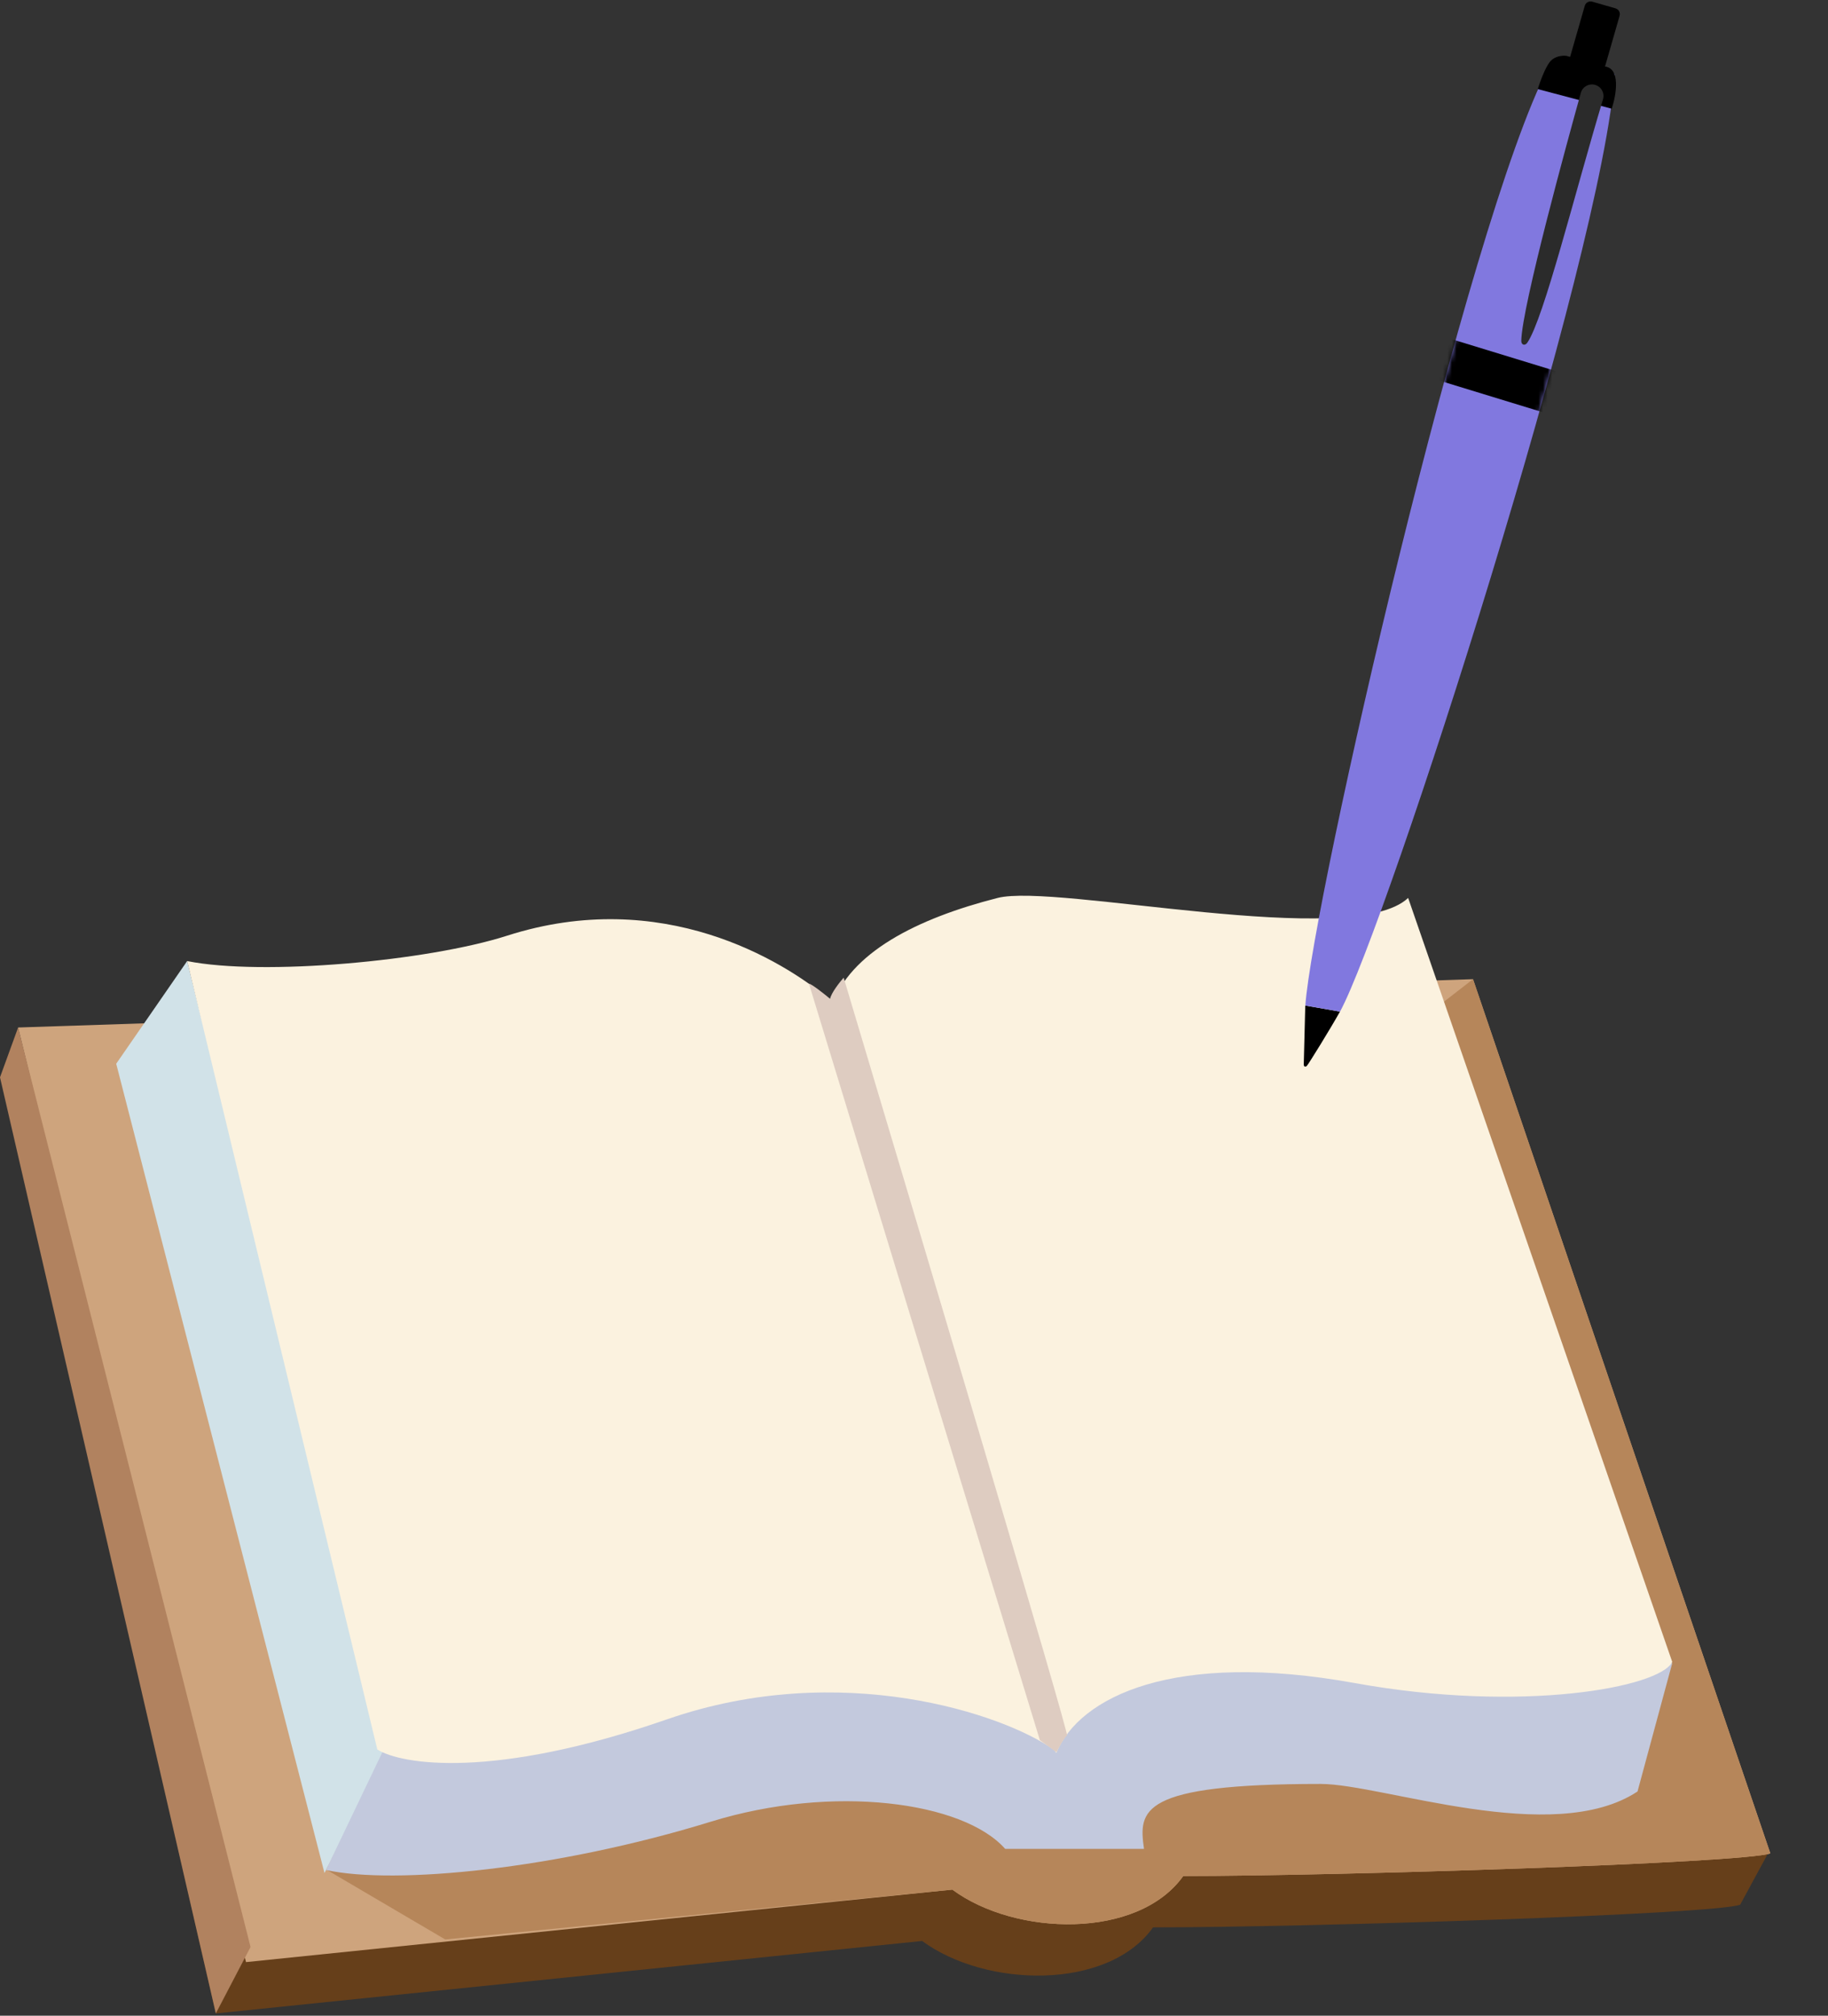 <svg width="401" height="442" viewBox="0 0 401 442" fill="none" xmlns="http://www.w3.org/2000/svg">
<rect x="0" y="0" width="401" height="442" fill="#333333" stroke="none"/>
<path d="M47.345 441.5L0.332 236.233L322.138 225.308L388.022 406.075L381.731 417.663C375.904 419.781 286.713 422.629 252.943 422.629C243.011 436.534 216.193 435.872 202.288 425.608L47.345 441.5Z" fill="#663F1A"/>
<path d="M53.965 430.244L3.973 225.308L323.13 214.713L388.352 406.406C382.525 408.525 293.333 411.372 259.563 411.372C249.631 425.278 222.814 424.615 208.909 414.352L53.965 430.244Z" fill="#CEA47D"/>
<path d="M97.666 425.278L71.18 409.717L323.128 214.713L388.35 406.406C382.523 408.525 293.331 411.372 259.562 411.372C249.629 425.278 222.812 424.615 208.907 414.352L97.666 425.278Z" fill="#B6865A"/>
<path d="M84.424 384.555L41.053 210.74L25.492 233.253L71.181 410.71L84.424 384.555Z" fill="#D1E2E8"/>
<path d="M71.512 410.048L86.41 378.927L196.658 333.901L366.831 364.691L359.216 392.832C340.676 405.082 303.265 391.177 289.691 391.177C249.947 391.177 249.741 396.916 250.955 405.413H220.496C211.336 395.04 182.753 391.177 155.936 399.454C122.201 409.866 86.631 413.359 71.512 410.048Z" fill="#C3C9DD"/>
<path d="M231.092 383.626C232.681 371.708 197.102 268.743 181.431 218.751C171.83 210.805 145.344 194.25 111.243 205.175C93.87 210.741 57.608 214.051 41.055 210.74L82.77 383.626C88.067 386.937 108.197 390.248 146.337 377.005C184.477 363.762 220.277 375.901 231.092 383.626Z" fill="#FBF2DF"/>
<path d="M231.721 384.373C224.051 375.113 195.656 271.416 182.417 220.725C186.34 208.896 201.163 201.397 218.841 196.898C231.721 193.62 296.624 208.486 308.899 196.897L366.831 364.423C364.097 370.04 333.724 375.68 297.194 369.058C257.467 361.858 236.791 372.087 231.721 384.373Z" fill="#FBF2DF"/>
<path d="M231.753 384.224L228.112 381.575L177.457 215.706C177.987 215.706 180.768 217.913 182.092 219.017C182.357 217.693 184.189 215.375 185.072 214.382C201.626 269.671 234.601 380.317 234.071 380.582C233.541 380.847 232.305 383.12 231.753 384.224Z" fill="#DECCC1"/>
<path d="M0 236.233L3.973 225.308L54.959 426.933L47.344 441.5L0 236.233Z" fill="#B1825F"/>
<path d="M286 233.409L286.331 220.497L293.945 221.821C291.849 225.573 287.007 233.409 286.662 233.74C286.49 233.905 286.014 234.071 286 233.409Z" fill="black"/>
<path d="M293.958 221.823L286.344 220.499C287.999 197.32 322.086 48.336 339.633 14.899C340.421 13.398 342.502 13.133 343.275 13.243C343.275 13.243 350.492 15.957 354.2 16.221C351.883 54.955 304.222 202.948 293.958 221.823Z" fill="#8178DF"/>
<mask id="mask0_250_376" style="mask-type:alpha" maskUnits="userSpaceOnUse" x="286" y="13" width="69" height="209">
<path d="M293.958 221.822L286.344 220.498C287.999 197.319 322.086 48.335 339.633 14.898C340.421 13.397 342.502 13.132 343.275 13.242C343.275 13.242 350.492 15.956 354.2 16.221C351.883 54.954 304.222 202.947 293.958 221.822Z" fill="#833636"/>
</mask>
<g mask="url(#mask0_250_376)">
<rect x="317.789" y="74.179" width="28.793" height="9.468" transform="rotate(17.011 317.789 74.179)" fill="black"/>
</g>
<path d="M353.555 23.837L337.332 19.533C337.773 18.099 338.921 14.898 339.981 13.574C341.04 12.25 342.85 12.139 343.622 12.25L351.899 14.567C355.607 14.832 354.548 20.858 353.555 23.837Z" fill="black"/>
<path d="M347.646 1.273C347.848 0.57 348.582 0.164 349.284 0.366L354.376 1.829C355.079 2.031 355.485 2.765 355.283 3.468L351.907 15.212L344.27 13.017L347.646 1.273Z" fill="black"/>
<path d="M335.044 75.14C338.667 69.847 345.465 42.313 351.642 21.787C352.059 20.401 351.24 18.947 349.838 18.591C348.508 18.252 347.154 19.027 346.785 20.349C344.059 30.125 333.848 67.21 333.716 74.725C333.7 75.651 334.521 75.904 335.044 75.14Z" fill="#2B2B2B"/>
</svg>
